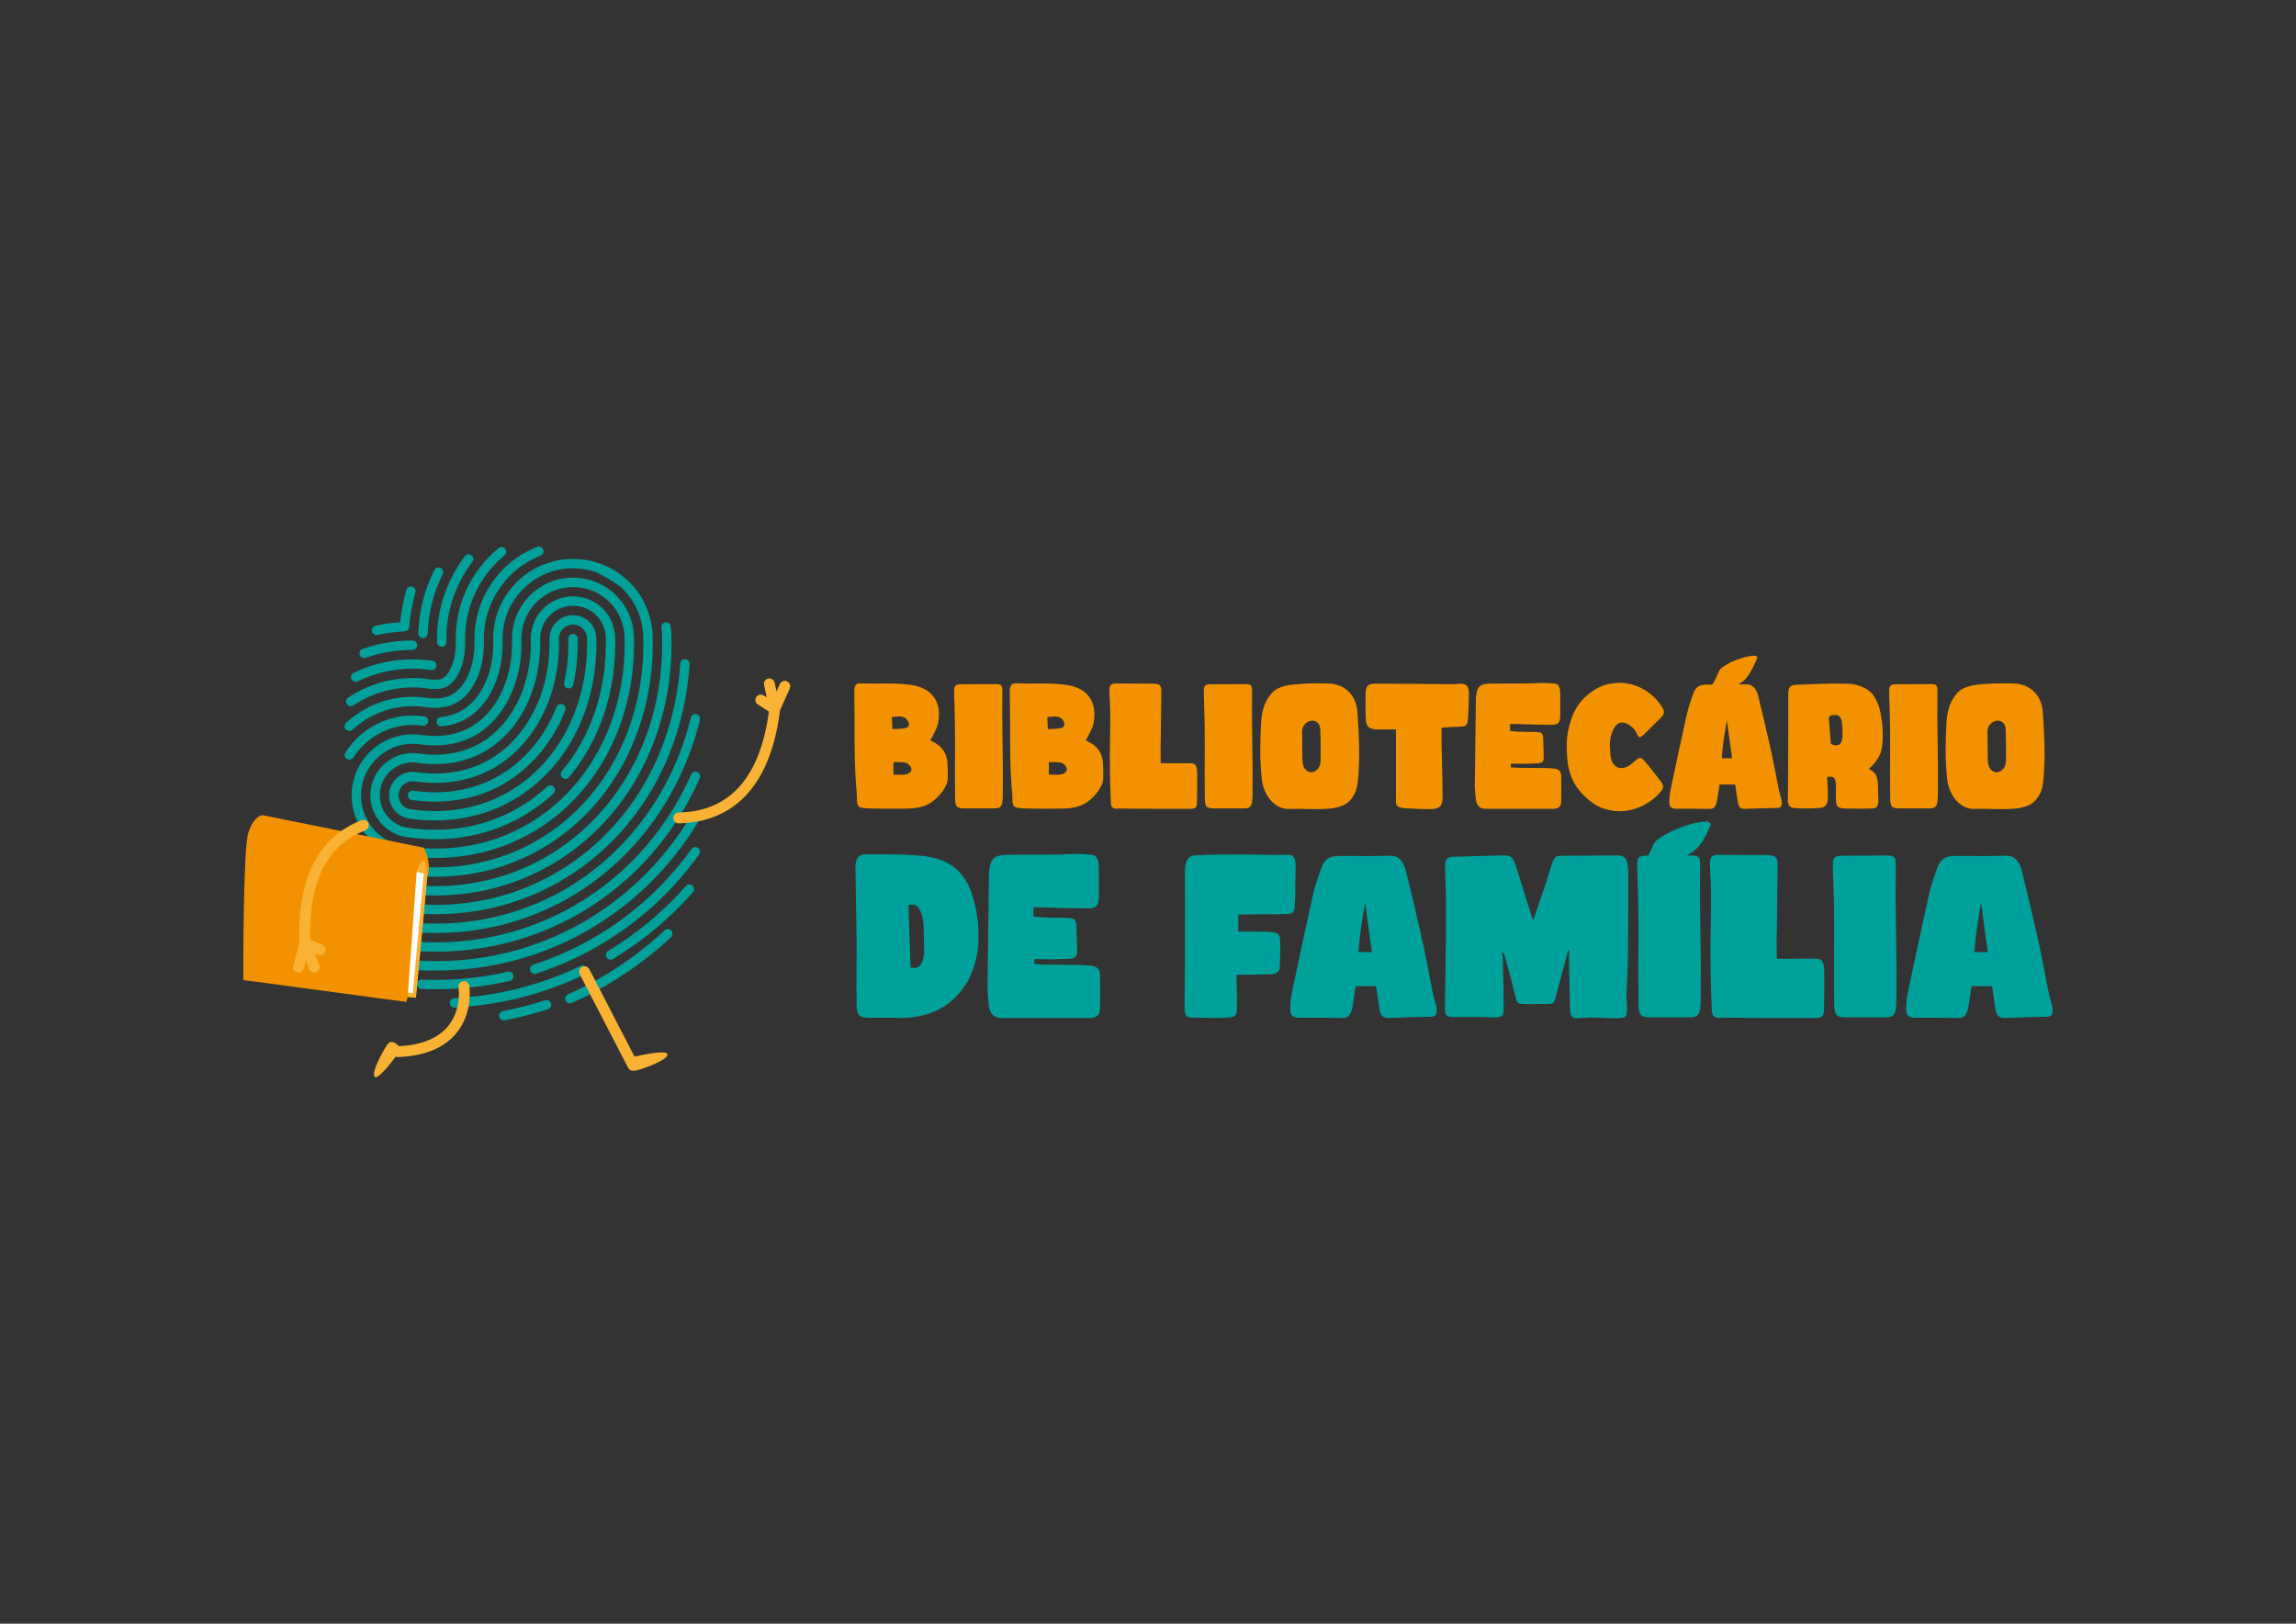 <?xml version="1.0" encoding="UTF-8"?>
<svg id="Camada_1" xmlns="http://www.w3.org/2000/svg" version="1.1" viewBox="0 0 841.89 595.28">
  <rect x="0" y="0" width="841.89" height="595.28" fill="#333333" stroke="none"/>
  <!-- Generator: Adobe Illustrator 29.6.1, SVG Export Plug-In . SVG Version: 2.1.1 Build 9)  -->
  <defs>
    <style>
      .st0 {
        fill: #00a19a;
      }

      .st1 {
        fill: #fff;
      }

      .st2 {
        fill: #f9b233;
      }

      .st3 {
        fill: #f39200;
      }
    </style>
  </defs>
  <g>
    <g>
      <path class="st0" d="M199.9,366.72c-5.04,1.64-10.25,2.97-15.49,3.97-.93.18-1.55,1.08-1.37,2.01.16.82.88,1.4,1.69,1.4.11,0,.22-.01.32-.03,5.38-1.02,10.73-2.4,15.91-4.08.9-.29,1.4-1.26,1.1-2.17-.29-.9-1.26-1.4-2.17-1.1Z"/>
      <path class="st0" d="M243.69,341.07c-7.18,6.71-15.16,12.61-23.73,17.54-3.8,2.19-7.74,4.19-11.72,5.96-.87.39-1.26,1.4-.87,2.27.29.64.91,1.02,1.57,1.02.23,0,.47-.05.7-.15,4.08-1.82,8.13-3.88,12.03-6.12,8.8-5.06,17-11.12,24.37-18,.69-.65.73-1.74.08-2.43-.65-.69-1.74-.73-2.43-.08Z"/>
      <path class="st0" d="M215.11,354.95c-.41-.86-1.44-1.22-2.3-.8-14.44,6.95-30.01,10.92-46.26,11.8-.95.05-1.68.86-1.62,1.81.05.92.81,1.63,1.72,1.63.03,0,.06,0,.09,0,16.71-.9,32.72-4.99,47.57-12.13.86-.41,1.22-1.44.8-2.3Z"/>
      <path class="st0" d="M251.51,324.82c-8.27,9.38-17.86,17.39-28.51,23.82-.81.49-1.07,1.55-.58,2.36.32.54.89.83,1.47.83.3,0,.61-.08.89-.25,10.95-6.61,20.81-14.85,29.31-24.49.63-.71.56-1.8-.15-2.43-.71-.63-1.8-.56-2.43.15Z"/>
      <path class="st0" d="M188.24,357.55c-.21-.93-1.14-1.5-2.06-1.29-8.59,1.99-17.55,2.99-26.65,2.99-1.56,0-3.15-.03-4.85-.1-.94-.05-1.75.7-1.78,1.65-.04.95.7,1.75,1.65,1.78,1.75.07,3.38.1,4.98.1,9.36,0,18.58-1.04,27.42-3.08.93-.21,1.5-1.14,1.29-2.06Z"/>
      <path class="st0" d="M255.95,310.86c-.77-.56-1.84-.38-2.4.39-10.66,14.78-24.17,26.52-40.15,34.9-5.76,3.02-11.78,5.56-17.9,7.53-.9.29-1.4,1.26-1.11,2.17.24.73.91,1.19,1.64,1.19.18,0,.35-.03.53-.08,6.31-2.04,12.51-4.65,18.44-7.76,16.46-8.63,30.37-20.72,41.34-35.94.56-.77.38-1.85-.39-2.4Z"/>
      <path class="st0" d="M255.9,298.12c-.82-.48-1.87-.22-2.36.6-10.48,17.67-25.46,31.97-43.33,41.34-15.58,8.17-32.63,12.32-50.68,12.32-4.49,0-9.02-.27-13.48-.79-.95-.11-1.8.56-1.91,1.51-.11.94.56,1.8,1.51,1.91,4.59.54,9.26.82,13.88.82,18.61,0,36.2-4.28,52.28-12.71,18.43-9.67,33.89-24.42,44.69-42.64.48-.82.21-1.87-.6-2.36Z"/>
      <path class="st0" d="M138.07,232.83c.12,0,.25-.01.37-.04,3.28-.73,6.64-1.18,9.98-1.34.87-.04,1.57-.73,1.63-1.6.3-4.29,1.07-8.54,2.28-12.64.27-.91-.25-1.87-1.16-2.14-.91-.27-1.87.25-2.14,1.16-1.14,3.86-1.91,7.84-2.29,11.87-3.03.22-6.07.66-9.05,1.32-.93.21-1.51,1.12-1.31,2.05.18.8.89,1.35,1.68,1.35Z"/>
      <path class="st0" d="M208.61,337.01c21.3-11.18,37.89-29.05,47.98-51.68.39-.87,0-1.88-.87-2.27-.87-.39-1.88,0-2.27.87-9.77,21.92-25.83,39.22-46.44,50.03-14.59,7.65-30.56,11.53-47.49,11.53-5.33,0-10.72-.4-16.04-1.19-1.23-.18-2.51-.42-3.81-.71-.93-.21-1.85.38-2.05,1.3-.21.93.38,1.85,1.3,2.05,1.38.31,2.75.56,4.06.75,5.48.81,11.04,1.22,16.53,1.22,17.48,0,34-4.01,49.08-11.93Z"/>
      <path class="st0" d="M155.04,233.93s.04,0,.06,0c.92,0,1.69-.73,1.72-1.66.26-7.61,2.11-14.93,5.49-21.74.42-.85.07-1.88-.78-2.3-.85-.42-1.88-.07-2.3.78-3.6,7.26-5.57,15.05-5.85,23.15-.03.95.71,1.75,1.66,1.78Z"/>
      <path class="st0" d="M133.54,241.25c.19,0,.38-.03.56-.1,5.53-1.92,11.3-2.89,17.16-2.89.95,0,1.72-.77,1.72-1.72s-.77-1.72-1.72-1.72c-6.24,0-12.4,1.04-18.29,3.08-.9.31-1.37,1.29-1.06,2.19.25.71.91,1.16,1.62,1.16Z"/>
      <path class="st0" d="M159.52,342.06c16.36,0,31.8-3.75,45.89-11.14,24.58-12.9,42.86-36.2,50.52-64.21.38-1.38,1.53-4-.26-4.78-1-.43-2.11.17-2.35,1.16-6.94,28.3-24.99,51.91-49.5,64.78-13.59,7.13-28.49,10.74-44.29,10.74-4.96,0-10.02-.37-15.03-1.11-3.31-.49-6.54-1.32-9.6-2.47-.89-.33-1.88.11-2.22,1-.33.89.11,1.88,1,2.22,3.29,1.24,6.75,2.13,10.31,2.66,5.18.76,10.4,1.15,15.53,1.15Z"/>
      <path class="st0" d="M160.24,235.43c.02.93.79,1.68,1.72,1.68.02,0,.03,0,.05,0,.95-.02,1.7-.81,1.67-1.76-.27-10.54,3.11-20.97,9.53-29.36.58-.75.43-1.83-.32-2.41-.76-.58-1.83-.43-2.41.32-6.89,9.02-10.52,20.22-10.23,31.54Z"/>
      <path class="st0" d="M128.83,248.91c.4.94,1.49,1.3,2.34.88,6.34-3.08,13.1-4.64,20.1-4.64,2.28,0,4.57.17,6.8.5.94.14,1.81-.51,1.95-1.45.14-.94-.51-1.81-1.45-1.95-2.4-.35-4.85-.53-7.3-.53-7.49,0-14.73,1.66-21.51,4.94-.8.29-1.32,1.34-.93,2.26Z"/>
      <path class="st0" d="M159.52,335.18c15.23,0,29.59-3.48,42.69-10.35,29.36-15.41,48.29-45.8,50.65-81.31.06-.95-.65-1.77-1.6-1.83-.95-.06-1.77.65-1.83,1.6-2.28,34.3-20.53,63.65-48.82,78.49-12.6,6.61-26.43,9.96-41.09,9.96-4.64,0-9.36-.35-14.02-1.03-4.97-.74-9.65-2.36-13.92-4.81-.82-.47-1.87-.19-2.35.63-.47.82-.19,1.87.63,2.35,4.64,2.67,9.73,4.43,15.13,5.23,4.83.71,9.72,1.07,14.52,1.07Z"/>
      <path class="st0" d="M128.61,258.89c.33,0,.66-.09.95-.29,8.11-5.37,17.82-7.56,27.5-6.16.82.12,1.64.18,2.45.18,1.73,0,3.23-.31,4.35-.89,3.5-1.83,6.92-8.11,6.7-16.57-.31-12.25,4.95-23.75,14.45-31.57.73-.6.84-1.69.23-2.42-.6-.73-1.69-.84-2.42-.23-10.32,8.5-16.04,21-15.7,34.32.19,7.41-2.73,12.32-4.86,13.43-.36.19-1.19.5-2.75.5-.64,0-1.29-.05-1.95-.15-10.55-1.53-21.09.85-29.9,6.69-.79.52-1.01,1.59-.48,2.38.33.5.88.77,1.44.77Z"/>
      <path class="st0" d="M159.52,328.3c14.11,0,27.4-3.22,39.49-9.56,30.07-15.78,48.15-48.56,47.19-85.54-.03-1.12-.11-2.25-.25-3.48-.07-.83-.79-1.57-1.71-1.57s-1.72.77-1.72,1.72c0,.07,0,.13.01.2.13,1.14.21,2.19.24,3.21.93,35.67-16.45,67.25-45.35,82.41-11.6,6.08-24.35,9.17-37.9,9.17-4.33,0-8.71-.32-13.01-.97-6.26-.92-12.05-3.59-16.75-7.72-.71-.63-1.8-.56-2.43.16-.63.71-.56,1.8.16,2.43,5.2,4.56,11.6,7.52,18.51,8.53,4.47.67,9.02,1,13.52,1Z"/>
      <path class="st0" d="M128.1,267.97c.41,0,.83-.15,1.16-.45,6.08-5.56,13.89-8.62,22.01-8.62,1.61,0,3.22.12,4.79.35,1.13.17,2.3.25,3.45.25,2.89,0,5.43-.57,7.55-1.68,6.48-3.39,10.64-12.57,10.37-22.84-.35-13.71,8-26.28,20.78-31.29.88-.35,1.32-1.34.97-2.23-.35-.88-1.34-1.32-2.23-.97-14.12,5.53-23.35,19.43-22.97,34.58.24,8.99-3.19,16.9-8.54,19.7-1.62.85-3.62,1.29-5.95,1.29-.99,0-1.98-.07-2.95-.22-1.74-.26-3.52-.39-5.3-.39-8.98,0-17.62,3.38-24.33,9.52-.7.64-.75,1.73-.11,2.43.34.37.8.56,1.27.56Z"/>
      <path class="st0" d="M147.01,320.5c4.17.62,8.38.93,12.51.93,12.98,0,25.2-2.95,36.3-8.78,27.72-14.55,44.39-44.92,43.5-79.27-.21-7.98-3.5-15.33-9.24-20.65l-.24-.23-.05-.02c-2.54-2.31-5.42-4.13-8.58-5.41-.42-.17-.85-.33-1.28-.48l-.29-.14h-.13c-3.01-1.02-6.18-1.54-9.44-1.54-.23,0-.47,0-.75,0-16.11.42-28.88,13.88-28.47,29.99.31,11.73-4.49,21.92-12.22,25.98-2.05,1.08-4.4,1.74-6.97,1.98-.95.09-1.64.92-1.56,1.87.09.95.92,1.64,1.87,1.56,3.03-.28,5.81-1.07,8.26-2.36,8.88-4.66,14.4-16.08,14.06-29.11-.37-14.22,10.9-26.09,25.12-26.46.25,0,.45,0,.67,0,2.95,0,5.81.48,8.52,1.42,3.24,1.58,6.32,3.43,9.16,5.5,5.06,4.73,7.94,11.19,8.12,18.2.86,33.03-15.11,62.21-41.66,76.14-10.61,5.56-22.28,8.38-34.7,8.38-3.96,0-8-.3-12.01-.89-6.82-1.01-12.83-4.6-16.94-10.13-.36-.49-.71-1-1.03-1.5-.51-.8-1.58-1.03-2.38-.52-.8.51-1.03,1.58-.52,2.38.36.56.75,1.13,1.16,1.69,4.66,6.26,11.48,10.34,19.2,11.48Z"/>
      <path class="st0" d="M127.17,278.25c.29.18.61.27.93.27.57,0,1.12-.28,1.45-.79,4.74-7.38,13.07-11.96,21.72-11.96,1.28,0,2.55.09,3.78.28.94.14,1.81-.51,1.95-1.45.14-.94-.51-1.81-1.45-1.95-1.4-.21-2.84-.31-4.29-.31-9.96,0-19.16,5.06-24.62,13.54-.51.8-.28,1.86.52,2.38Z"/>
      <path class="st0" d="M171.85,266.96c-3.62,1.9-7.77,2.86-12.34,2.86-1.64,0-3.31-.12-4.96-.37-1.08-.16-2.19-.24-3.28-.24-11,0-20.5,8.21-22.1,19.1-.87,5.91.61,11.8,4.17,16.6,3.56,4.79,8.78,7.91,14.68,8.78,3.81.56,7.69.85,11.51.85,11.87,0,23-2.69,33.1-7.98,25.39-13.32,40.65-41.29,39.82-73-.32-12.21-10.14-21.78-22.36-21.78-.18,0-.36,0-.57,0-12.32.32-22.09,10.61-21.77,22.93.37,14.33-5.87,26.98-15.9,32.25ZM191.19,234.63c-.27-10.43,7.99-19.13,18.42-19.4.18,0,.33,0,.49,0,10.34,0,18.65,8.09,18.92,18.43.79,30.39-13.77,57.16-37.98,69.87-9.6,5.04-20.2,7.59-31.51,7.59-3.65,0-7.35-.27-11-.81-5-.74-9.41-3.38-12.42-7.43-3.01-4.06-4.27-9.04-3.53-14.04,1.36-9.21,9.4-16.16,18.7-16.16.92,0,1.86.07,2.78.2,1.82.27,3.66.4,5.46.4,5.13,0,9.82-1.1,13.94-3.26,11.18-5.87,18.15-19.76,17.74-35.38Z"/>
      <path class="st0" d="M153.54,276.26c-.75-.11-1.52-.17-2.27-.17-7.61,0-14.19,5.68-15.3,13.22-.6,4.09.42,8.17,2.89,11.49,2.47,3.32,6.08,5.48,10.16,6.08,3.48.51,7.02.78,10.5.78,10.74,0,20.8-2.42,29.91-7.2,4.89-2.57,9.44-5.78,13.53-9.57.7-.64.74-1.73.1-2.43-.64-.7-1.73-.74-2.43-.1-3.87,3.58-8.17,6.62-12.79,9.05-8.61,4.51-18.13,6.8-28.31,6.8-3.32,0-6.68-.25-10-.74-3.18-.47-5.99-2.15-7.9-4.73-1.92-2.58-2.72-5.75-2.25-8.94.86-5.86,5.98-10.28,11.9-10.28.59,0,1.18.04,1.77.13,2.15.32,4.33.48,6.47.48,6.25,0,12.02-1.36,17.13-4.05,13.49-7.08,21.89-23.42,21.42-41.65-.17-6.64,5.09-12.17,11.72-12.35.11,0,.21,0,.31,0,6.58,0,11.87,5.15,12.04,11.73.48,18.57-5.24,35.94-16.12,48.9-.61.73-.52,1.81.21,2.42.73.61,1.81.52,2.42-.21,11.42-13.6,17.43-31.79,16.92-51.2-.22-8.45-7.02-15.08-15.48-15.08-.13,0-.25,0-.39,0-8.53.22-15.29,7.34-15.07,15.87.44,16.93-7.24,32.05-19.58,38.52-4.62,2.42-9.84,3.65-15.54,3.65-1.97,0-3.98-.15-5.97-.44Z"/>
      <path class="st0" d="M178.24,279.15c-9.48,4.98-19.21,4.88-25.71,3.92-2.27-.34-4.54.23-6.39,1.6-1.84,1.37-3.04,3.38-3.38,5.65-.34,2.27.23,4.54,1.6,6.38,1.37,1.84,3.38,3.04,5.65,3.38,3.15.47,6.35.7,9.49.7,9.62,0,18.6-2.16,26.71-6.41,20.71-10.87,33.15-34.03,32.46-60.46-.12-4.73-4.08-8.5-8.82-8.37-4.74.12-8.5,4.08-8.37,8.82.51,19.53-8.62,37.11-23.26,44.79ZM204.94,234.27c-.07-2.84,2.18-5.22,5.02-5.29,2.86-.07,5.22,2.18,5.29,5.02.65,25.11-11.08,47.08-30.62,57.33-7.61,3.99-16.06,6.02-25.11,6.02-2.98,0-6.01-.22-8.99-.66-1.36-.2-2.57-.92-3.39-2.03-.82-1.11-1.16-2.47-.96-3.83.2-1.36.92-2.57,2.03-3.39.9-.67,1.96-1.02,3.06-1.02.25,0,.51.02.77.06,7,1.03,17.51,1.13,27.81-4.28,15.79-8.28,25.64-27.09,25.1-47.92Z"/>
      <path class="st0" d="M208.12,252.34c.13.03.26.04.38.04.79,0,1.49-.54,1.68-1.34,1.24-5.48,1.8-11.18,1.64-16.95-.02-.95-.81-1.68-1.76-1.67-.95.02-1.7.81-1.67,1.76.14,5.49-.38,10.91-1.56,16.1-.21.93.37,1.85,1.3,2.06Z"/>
      <path class="st0" d="M151.53,289.87c-.94-.14-1.81.51-1.95,1.45-.14.94.51,1.81,1.45,1.95,2.48.37,5.35.63,8.49.63,6.98,0,15.28-1.3,23.52-5.62,10.74-5.64,19.35-15.53,24.24-27.84.35-.88-.08-1.88-.96-2.23-.88-.35-1.88.08-2.23.96-4.58,11.55-12.62,20.81-22.64,26.07-11.12,5.84-22.4,5.74-29.91,4.64Z"/>
    </g>
    <g>
      <g>
        <path class="st2" d="M169.8,359.7c-1.08.17-1.82,1.19-1.65,2.27.01.08,1.19,8.11-3.85,14.24-3.66,4.46-9.72,6.92-18.01,7.33-1.11-1.1-3.01-2.47-4.22-.66-1.8,2.68-6.25,10.77-4.59,11.95,1.13.79,5.15-4.16,7.65-7.47.25.11.52.18.81.18.03,0,.05,0,.08,0,9.71-.4,16.91-3.37,21.38-8.84,6.16-7.54,4.73-16.95,4.66-17.35-.17-1.08-1.19-1.82-2.27-1.64Z"/>
        <path class="st2" d="M244.74,386.46c-.37-1.5-8.28.05-12.08.89l-16.56-32.02c-.5-.97-1.7-1.35-2.68-.85-.97.5-1.36,1.7-.85,2.68l17.77,34.35c.35.68,1.05,1.07,1.76,1.07.17,0,.35-.03.52-.08.24.03.5.02.8-.06,3.13-.84,11.8-4,11.31-5.98Z"/>
      </g>
      <path class="st2" d="M288.57,249.79c-1-.45-2.18,0-2.62,1l-1.22,2.72-.69-3.22c-.23-1.07-1.29-1.75-2.36-1.52-1.07.23-1.75,1.29-1.52,2.36l.97,4.52-1.1-.7c-.92-.59-2.15-.32-2.74.61-.59.92-.32,2.15.61,2.74l4.04,2.57c-3.26,24.21-14.39,36.67-33.11,37.01-1.1.02-1.97.92-1.95,2.02.02,1.08.9,1.95,1.98,1.95.01,0,.02,0,.04,0,14.62-.27,32.89-7.68,37.11-41.42l3.58-8.01c.45-1,0-2.18-1-2.62Z"/>
      <g>
        <path class="st3" d="M155.36,310.77l-59.12-11.92s-3.16.18-5.17,6.36c-2.02,6.18-1.84,54.09-1.84,54.09l59.75,8.02.53-1.84,2.99.3,4.17-44.39s1.99-3.98-1.3-10.64Z"/>
        <path class="st2" d="M156.67,321.41s-.1-5.9-1.41-5.85c-1.31.05-2.46,4.06-2.46,4.06l-3.3,45.87,2.99.3,4.17-44.39Z"/>
        <polygon class="st1" points="155.39 320.27 152.8 319.62 149.62 363.95 151.36 364.11 155.39 320.27"/>
      </g>
      <path class="st2" d="M135.14,301.85c-.39-1.02-1.54-1.54-2.56-1.15-11.02,4.18-23.89,15.37-22.77,44.9l-2.24,8.48c-.28,1.06.35,2.15,1.41,2.43.17.04.34.07.51.07.88,0,1.68-.59,1.92-1.48l.76-2.88,1.2,3.07c.31.78,1.06,1.26,1.85,1.26.24,0,.49-.04.72-.14,1.02-.4,1.52-1.55,1.12-2.57l-1.69-4.3,1.2.51c.26.11.52.16.78.16.77,0,1.5-.45,1.83-1.2.43-1.01-.03-2.17-1.04-2.61l-4.4-1.89c-.6-21.28,6.2-34.77,20.24-40.1,1.03-.39,1.54-1.53,1.15-2.56Z"/>
    </g>
  </g>
  <g>
    <path class="st3" d="M341.16,271.33c.18.14.34.26.48.35.14.09.3.19.48.3,3.23,1.51,4.99,4.04,5.28,7.59.07.97.12,1.93.13,2.88.02.95,0,1.91-.03,2.88,0,.86-.18,1.67-.54,2.42-.36.75-.77,1.49-1.24,2.21-1.15,1.61-2.49,2.96-4.01,4.04-1.53,1.08-3.29,1.78-5.3,2.1-.93.18-1.88.29-2.83.32-.95.04-1.91.05-2.88.05-1.79.04-3.6.04-5.41.03-1.81-.02-3.67-.04-5.57-.08-.5,0-1.01-.02-1.53-.05-.52-.04-1.05-.09-1.59-.16-.83-.07-1.41-.27-1.75-.59-.34-.32-.55-.95-.62-1.88-.04-.39-.05-.82-.03-1.27.02-.45,0-.89-.03-1.32-.4-4.38-.64-8.73-.73-13.05-.09-4.32-.12-8.66-.08-13,0-1.83-.02-3.64-.05-5.44-.04-1.79-.05-3.59-.05-5.38v-.92c0-.32.02-.65.05-.97.14-.72.38-1.21.7-1.48s.84-.4,1.56-.4c3.05.11,6.09.13,9.12.08,3.03-.05,6.04.1,9.02.46,4.02.54,6.92,2.03,8.69,4.47,1.78,2.44,2.31,5.62,1.59,9.53-.18.9-.49,1.79-.94,2.66-.45.88-.87,1.73-1.27,2.56-.07.18-.17.35-.3.51-.13.16-.24.35-.35.57ZM327.22,267.29c.79-.04,1.56-.06,2.32-.08s1.51-.1,2.26-.24c.75-.11,1.22-.43,1.4-.97.18-.54.07-1.11-.32-1.72-.18-.29-.39-.56-.65-.81-.25-.25-.54-.43-.86-.54-.72-.22-1.45-.3-2.18-.24-.74.05-1.46.12-2.18.19.04.83.07,1.57.11,2.23.04.67.07,1.39.11,2.18ZM327.6,283.98c.72,0,1.4.02,2.04.05.65.04,1.29.02,1.94-.05.72-.07,1.31-.27,1.78-.59.47-.32.73-.68.81-1.08.07-.5-.09-1.01-.48-1.53-.4-.52-.93-.91-1.62-1.16-.14-.07-.32-.11-.54-.11-.65-.07-1.29-.11-1.94-.11h-1.99v4.58Z"/>
    <path class="st3" d="M367.7,291.57c0,.47-.02.94-.05,1.43-.04.49-.09.94-.16,1.37-.18.72-.47,1.23-.86,1.53-.4.3-.95.46-1.67.46h-11.57c-1.26,0-2.09-.22-2.5-.65-.41-.43-.64-1.31-.67-2.64-.07-6.17-.08-12.19-.03-18.06.05-5.87-.03-11.74-.24-17.63-.04-.72-.06-1.42-.08-2.1-.02-.68-.03-1.38-.03-2.1.04-.93.22-1.55.56-1.86.34-.3.98-.46,1.91-.46,2.26,0,4.4,0,6.43-.03,2.03-.02,4.15-.03,6.38-.03,1,0,1.66.15,1.96.46.31.31.46.94.46,1.91-.07,6.57-.05,13.03.08,19.38.13,6.35.15,12.69.08,19Z"/>
    <path class="st3" d="M398.17,271.33c.18.14.34.26.48.35.14.09.3.19.48.3,3.23,1.51,4.99,4.04,5.28,7.59.07.97.12,1.93.13,2.88.02.95,0,1.91-.03,2.88,0,.86-.18,1.67-.54,2.42-.36.75-.77,1.49-1.24,2.21-1.15,1.61-2.49,2.96-4.01,4.04s-3.29,1.78-5.3,2.1c-.93.18-1.88.29-2.83.32-.95.04-1.91.05-2.88.05-1.79.04-3.6.04-5.41.03-1.81-.02-3.67-.04-5.57-.08-.5,0-1.01-.02-1.53-.05-.52-.04-1.05-.09-1.59-.16-.83-.07-1.41-.27-1.75-.59-.34-.32-.55-.95-.62-1.88-.04-.39-.05-.82-.03-1.27.02-.45,0-.89-.03-1.32-.4-4.38-.64-8.73-.73-13.05-.09-4.32-.12-8.66-.08-13,0-1.83-.02-3.64-.05-5.44-.04-1.79-.05-3.59-.05-5.38v-.92c0-.32.02-.65.05-.97.14-.72.38-1.21.7-1.48s.84-.4,1.56-.4c3.05.11,6.09.13,9.12.08,3.03-.05,6.04.1,9.02.46,4.02.54,6.92,2.03,8.69,4.47,1.78,2.44,2.31,5.62,1.59,9.53-.18.9-.49,1.79-.94,2.66s-.87,1.73-1.27,2.56c-.07.18-.17.35-.3.51-.13.16-.24.35-.35.57ZM384.22,267.29c.79-.04,1.56-.06,2.32-.08s1.51-.1,2.26-.24c.75-.11,1.22-.43,1.4-.97s.07-1.11-.32-1.72c-.18-.29-.39-.56-.65-.81-.25-.25-.54-.43-.86-.54-.72-.22-1.45-.3-2.18-.24-.74.05-1.46.12-2.18.19.04.83.07,1.57.11,2.23.04.67.07,1.39.11,2.18ZM384.6,283.98c.72,0,1.4.02,2.04.05.65.04,1.29.02,1.94-.05.72-.07,1.31-.27,1.78-.59.47-.32.73-.68.81-1.08.07-.5-.09-1.01-.48-1.53-.4-.52-.93-.91-1.62-1.16-.14-.07-.32-.11-.54-.11-.65-.07-1.29-.11-1.94-.11h-1.99v4.58Z"/>
    <path class="st3" d="M430.78,279.83h5.71c.82,0,1.41.17,1.75.51.34.34.55.92.62,1.75.07.39.11.79.11,1.18v6.11c0,1.63-.04,3.29-.11,4.98,0,.82-.16,1.39-.48,1.7-.32.31-.9.46-1.72.46h-13.16c-4.36,0-8.77-.04-13.21-.11-.18,0-.33.02-.46.05s-.28.05-.46.05c-.72-.07-1.23-.25-1.53-.54-.31-.29-.48-.79-.51-1.51-.07-2.04-.14-4.06-.22-6.06-.07-1.99-.11-4.01-.11-6.06-.07-3.3-.07-6.58,0-9.85.07-3.27.11-6.57.11-9.9,0-1.54-.04-3.09-.11-4.63-.07-1.54-.14-3.09-.22-4.63-.04-1.08.13-1.81.51-2.21.38-.39,1.08-.57,2.13-.54,2.26,0,4.54.01,6.84.03,2.3.02,4.59.03,6.89.03,1.04.04,1.75.24,2.13.62.38.38.56,1.1.56,2.18-.04,3.05-.07,6.07-.11,9.07-.04,3-.07,5.98-.11,8.96-.07,1.36-.09,2.75-.05,4.15.04,1.4.05,2.8.05,4.2h5.17Z"/>
    <path class="st3" d="M459.26,291.57c0,.47-.02.94-.05,1.43-.04.49-.09.94-.16,1.37-.18.72-.47,1.23-.86,1.53-.4.3-.95.46-1.67.46h-11.57c-1.26,0-2.09-.22-2.5-.65-.41-.43-.64-1.31-.67-2.64-.07-6.17-.08-12.19-.03-18.06.05-5.87-.03-11.74-.24-17.63-.04-.72-.06-1.42-.08-2.1s-.03-1.38-.03-2.1c.04-.93.22-1.55.56-1.86.34-.3.98-.46,1.91-.46,2.26,0,4.4,0,6.43-.03,2.03-.02,4.15-.03,6.38-.03,1,0,1.66.15,1.96.46s.46.94.46,1.91c-.07,6.57-.05,13.03.08,19.38.13,6.35.15,12.69.08,19Z"/>
    <path class="st3" d="M496.51,291.35c-1.04,1.87-2.37,3.16-3.98,3.88-1.61.72-3.39,1.13-5.33,1.24-2.37.18-4.76.22-7.16.13-2.4-.09-4.83-.1-7.27-.03-1.54.04-2.92-.29-4.12-.97-1.2-.68-2.23-1.57-3.09-2.66-.86-1.1-1.53-2.31-2.02-3.63-.48-1.33-.78-2.64-.89-3.93-.36-3.34-.54-6.65-.54-9.93s.09-6.59.27-9.93c.07-2.04.37-4,.89-5.87.52-1.86,1.46-3.62,2.83-5.27.68-.86,1.51-1.53,2.48-1.99.97-.47,1.99-.82,3.07-1.05,1.08-.23,2.17-.38,3.28-.46,1.11-.07,2.15-.14,3.12-.22,1.43-.11,2.85-.15,4.25-.13,1.4.02,2.83.03,4.31.03,1.58,0,3.03.25,4.36.75,1.33.5,2.48,1.21,3.44,2.13.97.91,1.74,2.03,2.32,3.34.57,1.31.92,2.75,1.02,4.33.29,4.05.48,7.98.59,11.76.11,3.79.02,7.69-.27,11.71-.07,1.26-.22,2.44-.43,3.55-.22,1.11-.59,2.19-1.13,3.23ZM484.13,267.29c-.14-1.26-.57-2.12-1.27-2.58-.7-.47-1.45-.62-2.26-.46-.81.16-1.53.6-2.18,1.32-.65.72-.97,1.61-.97,2.69.04,1.65.05,3.29.05,4.93s.02,3.31.05,5.03c0,1.76.35,3.02,1.05,3.8.7.77,1.46,1.14,2.29,1.1.83-.04,1.59-.44,2.29-1.21.7-.77,1.05-1.84,1.05-3.2.04-1.83.05-3.73.03-5.71-.02-1.97-.06-3.88-.13-5.71Z"/>
    <path class="st3" d="M528.59,272.68c.07,3.3.14,6.57.22,9.8.07,3.23.12,6.5.16,9.8,0,1.61-.32,2.74-.97,3.39-.65.65-1.78.97-3.39.97-3.09,0-6.15-.11-9.2-.32-.32,0-.64-.03-.94-.08-.3-.05-.62-.12-.94-.19-.61-.18-1.04-.42-1.29-.73-.25-.3-.38-.76-.38-1.37-.04-.5-.05-1.01-.03-1.53.02-.52.03-1.03.03-1.53v-23.47h-3.5c-.72,0-1.45.01-2.18.03s-1.5,0-2.29-.08c-.97-.14-1.7-.48-2.21-1-.5-.52-.79-1.3-.86-2.34-.07-1.69-.11-3.37-.11-5.06s.02-3.39.05-5.11c.04-1.22.33-2.07.89-2.56.56-.48,1.43-.71,2.61-.67,4.7.04,9.37.06,14.02.08s9.32.06,14.02.13c.5,0,1.02-.02,1.56-.05.54-.04,1.06-.07,1.56-.11.9-.07,1.61.09,2.15.48.54.4.84,1.02.92,1.88.11.57.14,1.18.11,1.8-.04.63-.05,1.25-.05,1.86-.04,1.26-.07,2.49-.11,3.69-.04,1.2-.11,2.39-.22,3.58-.11,1.04-.34,1.7-.7,1.96-.36.27-1.08.42-2.15.46-1.08.04-2.17.09-3.28.16-1.11.07-2.28.14-3.5.22v5.92Z"/>
    <path class="st3" d="M553.72,267.99c1.65.18,3.29.28,4.92.3,1.63.02,3.26.05,4.87.08.9.04,1.49.19,1.78.46.29.27.47.82.54,1.64.07,1.26.12,2.5.13,3.71.02,1.22.04,2.48.08,3.77,0,1.08-.52,1.69-1.56,1.83-.54.07-1.06.12-1.56.13-.5.02-1.02.03-1.56.03-1.26.07-2.49.09-3.69.05-1.2-.04-2.43-.05-3.69-.05v1.4c1.94.14,3.87.21,5.79.19,1.92-.02,3.85,0,5.79.03.72,0,1.43.02,2.15.05.72.04,1.42.09,2.1.16.9.11,1.56.38,1.99.81.43.43.65,1.08.65,1.94.04,3.12.04,6.24,0,9.37-.04,1.76-1,2.64-2.91,2.64h-24.6c-1.18,0-2.06-.27-2.64-.81-.57-.54-.95-1.38-1.13-2.53-.11-1.04-.21-2.08-.3-3.12-.09-1.04-.12-2.1-.08-3.18.07-5.13.13-10.24.19-15.34.05-5.09.12-10.23.19-15.39v-.56c0-.2.04-.4.11-.62.14-1.54.55-2.64,1.21-3.28.66-.65,1.78-1,3.36-1.08,2.33-.04,4.62-.04,6.86-.03,2.24.02,4.53,0,6.86-.03,1,0,2.04-.03,3.09-.08,1.06-.05,2.11-.08,3.15-.08.72,0,1.43.02,2.13.05.7.04,1.39.09,2.07.16.57.04,1,.22,1.27.54.27.32.46.68.56,1.08.11.29.17.61.19.97s.05.7.08,1.02v8.4c-.04,1.15-.27,1.96-.7,2.42-.43.47-1.24.7-2.42.7-4.41-.04-8.86-.14-13.35-.32h-1.94v2.58Z"/>
    <path class="st3" d="M574.79,269.07c.27-1.65.67-3.28,1.21-4.9.65-2.19,1.6-4.15,2.85-5.89,1.26-1.74,2.78-3.26,4.58-4.55,2.26-1.65,4.66-2.69,7.18-3.12,2.53-.43,4.98-.36,7.35.22,2.37.57,4.58,1.61,6.62,3.12,2.05,1.51,3.73,3.37,5.06,5.6.39.65.55,1.24.46,1.78s-.39,1.08-.89,1.61c-1.15,1.15-2.28,2.26-3.39,3.34-1.11,1.08-2.23,2.17-3.34,3.28-.57.5-1.02.73-1.35.67-.32-.05-.63-.44-.92-1.16-.72-1.69-1.92-2.92-3.61-3.71-1-.5-1.88-.62-2.61-.35-.74.27-1.35.74-1.83,1.43-.49.68-.87,1.47-1.16,2.37-.29.9-.48,1.71-.59,2.42-.14.93-.18,1.85-.11,2.75.07.9.14,1.81.22,2.75,0,.18,0,.33.03.46.02.13.04.28.08.46.39,1.94,1.24,3.17,2.53,3.69,1.29.52,2.76.26,4.41-.78.39-.29.78-.59,1.16-.92.38-.32.76-.65,1.16-.97.61-.54,1.12-.81,1.53-.81s.89.32,1.43.97c1.04,1.18,2.06,2.41,3.07,3.69,1,1.27,2.01,2.58,3.01,3.9.65.83.94,1.52.89,2.07-.05.56-.42,1.23-1.1,2.02-1.79,2.01-3.82,3.59-6.08,4.74-2.26,1.15-4.59,1.84-7,2.07-2.4.23-4.78,0-7.13-.73-2.35-.72-4.49-1.97-6.43-3.77-2.48-2.08-4.32-4.45-5.52-7.11-1.2-2.66-1.86-5.62-1.96-8.88-.04-.22-.05-.44-.05-.67s-.02-.49-.05-.78v-1.24c-.07-1.72.03-3.41.3-5.06Z"/>
    <path class="st3" d="M685.22,281.93c1.43.61,2.36,1.45,2.77,2.53.41,1.08.62,2.26.62,3.55,0,1.04.03,1.97.08,2.8.05.83.08,1.74.08,2.75-.04,1-.21,1.72-.51,2.15-.31.43-.92.66-1.86.7-3.26.11-6.6.11-10.01,0-.93-.04-1.67-.2-2.21-.48-.54-.29-.84-.9-.92-1.83-.11-1.04-.13-2.15-.08-3.34.05-1.18.04-2.3-.03-3.34,0-1.15-.26-1.92-.78-2.31-.52-.39-1.32-.47-2.4-.22.04.79.07,1.48.11,2.07.04.59.07,1.3.11,2.13.07,1.29.07,2.66,0,4.09-.07.9-.34,1.61-.81,2.13s-1.17.82-2.1.89c-1.51.11-3.01.17-4.49.19-1.49.02-3.01-.03-4.55-.13-.97-.04-1.66-.29-2.07-.75-.41-.47-.62-1.22-.62-2.26.07-4.63.11-9.13.11-13.51s.02-8.88.05-13.51v-12.11c0-1.08.22-1.85.67-2.32.45-.47,1.19-.72,2.23-.75,2.12-.11,4.2-.19,6.24-.24,2.05-.05,4.11-.12,6.19-.19h3.15c1.06,0,2.13.02,3.2.05,1.25,0,2.47.17,3.63.51,1.17.34,2.29.82,3.36,1.43,1,.61,1.81,1.33,2.42,2.15.61.83,1.13,1.72,1.56,2.69.5,1.15.92,2.58,1.27,4.31.34,1.72.56,3.51.67,5.36.11,1.85.09,3.62-.05,5.33-.14,1.71-.45,3.09-.92,4.17-.86,1.9-2.24,3.68-4.14,5.33ZM671.33,272.68c1.26.68,2.27.77,3.04.27.77-.5,1.18-1.49,1.21-2.96.04-.86.04-1.76,0-2.69-.04-.93-.13-1.87-.27-2.8-.29-1.94-1.42-2.71-3.39-2.31-.47.07-.81.21-1.02.4s-.31.55-.27,1.05c.11,1.51.22,3.01.35,4.52.13,1.51.24,3.01.35,4.52Z"/>
    <path class="st3" d="M710.57,291.57c0,.47-.02.94-.05,1.43-.04.49-.09.94-.16,1.37-.18.72-.47,1.23-.86,1.53-.4.3-.95.46-1.67.46h-11.57c-1.26,0-2.09-.22-2.5-.65-.41-.43-.64-1.31-.67-2.64-.07-6.17-.08-12.19-.03-18.06.05-5.87-.03-11.74-.24-17.63-.04-.72-.06-1.42-.08-2.1s-.03-1.38-.03-2.1c.04-.93.22-1.55.56-1.86.34-.3.98-.46,1.91-.46,2.26,0,4.4,0,6.43-.03,2.03-.02,4.15-.03,6.38-.03,1,0,1.66.15,1.96.46.31.31.46.94.46,1.91-.07,6.57-.05,13.03.08,19.38.13,6.35.15,12.69.08,19Z"/>
    <path class="st3" d="M747.82,291.35c-1.04,1.87-2.37,3.16-3.98,3.88-1.61.72-3.39,1.13-5.33,1.24-2.37.18-4.76.22-7.16.13-2.4-.09-4.83-.1-7.27-.03-1.54.04-2.92-.29-4.12-.97-1.2-.68-2.23-1.57-3.09-2.66-.86-1.1-1.53-2.31-2.02-3.63-.48-1.33-.78-2.64-.89-3.93-.36-3.34-.54-6.65-.54-9.93s.09-6.59.27-9.93c.07-2.04.37-4,.89-5.87.52-1.86,1.46-3.62,2.83-5.27.68-.86,1.51-1.53,2.48-1.99.97-.47,1.99-.82,3.07-1.05,1.08-.23,2.17-.38,3.28-.46,1.11-.07,2.15-.14,3.12-.22,1.43-.11,2.85-.15,4.25-.13,1.4.02,2.83.03,4.31.03,1.58,0,3.03.25,4.36.75,1.33.5,2.48,1.21,3.44,2.13.97.91,1.74,2.03,2.32,3.34.57,1.31.92,2.75,1.02,4.33.29,4.05.48,7.98.59,11.76.11,3.79.02,7.69-.27,11.71-.07,1.26-.22,2.44-.43,3.55-.22,1.11-.59,2.19-1.13,3.23ZM735.44,267.29c-.14-1.26-.57-2.12-1.27-2.58-.7-.47-1.45-.62-2.26-.46-.81.16-1.53.6-2.18,1.32-.65.72-.97,1.61-.97,2.69.04,1.65.05,3.29.05,4.93s.02,3.31.05,5.03c0,1.76.35,3.02,1.05,3.8.7.77,1.46,1.14,2.29,1.1.83-.04,1.59-.44,2.29-1.21.7-.77,1.05-1.84,1.05-3.2.04-1.83.05-3.73.03-5.71-.02-1.97-.06-3.88-.13-5.71Z"/>
    <path class="st0" d="M314.1,344.02c-.05-4.25-.12-8.45-.21-12.59-.1-4.14-.17-8.33-.21-12.59v-1.82c.19-1.45.57-2.44,1.16-2.98.59-.54,1.58-.81,2.98-.81h7.29c2.39,0,4.82.05,7.29.14,1.5.09,2.99.19,4.49.28,1.5.09,2.99.3,4.49.63,4.07.8,7.38,2.44,9.93,4.95,2.55,2.5,4.36,5.74,5.44,9.71.89,2.95,1.48,5.93,1.79,8.94.3,3.02.34,6.09.11,9.22-.19,2.1-.6,4.2-1.23,6.28-.63,2.08-1.44,4.1-2.42,6.07-1.96,3.37-4.34,6.14-7.12,8.31-2.78,2.17-6.09,3.71-9.92,4.59-2.39.56-4.82.84-7.29.84-2.1-.05-4.17-.07-6.21-.07h-6.21c-1.5,0-2.56-.3-3.19-.91-.63-.61-.95-1.73-.95-3.37-.05-4.3-.06-8.49-.04-12.56.02-4.07.04-8.16.04-12.27ZM333.88,354.68c1.4.33,2.43.2,3.09-.38.66-.59,1.12-1.32,1.4-2.21.09-.51.2-1.02.32-1.51.12-.49.18-.99.18-1.51,0-3.13-.07-6.29-.21-9.47-.05-.7-.12-1.4-.21-2.1-.09-.7-.26-1.43-.49-2.17-.38-1.26-.9-2.26-1.58-2.98-.68-.72-1.77-.9-3.26-.53.09,3.6.22,7.4.39,11.4.16,4,.29,7.82.38,11.47Z"/>
    <path class="st0" d="M378.91,336.03c2.15.23,4.29.36,6.42.39,2.13.02,4.24.06,6.35.11,1.17.05,1.94.24,2.31.6s.61,1.06.7,2.14c.09,1.64.15,3.25.18,4.84.02,1.59.06,3.23.11,4.91,0,1.4-.68,2.2-2.03,2.39-.7.09-1.38.15-2.03.17-.66.02-1.33.04-2.03.04-1.64.1-3.24.12-4.8.07-1.57-.05-3.17-.07-4.8-.07v1.82c2.53.19,5.04.27,7.54.25,2.5-.02,5.02-.01,7.54.04.93,0,1.87.02,2.81.07.93.05,1.85.12,2.74.21,1.17.14,2.03.49,2.6,1.05.56.56.84,1.4.84,2.52.05,4.07.05,8.14,0,12.2-.05,2.29-1.31,3.44-3.79,3.44h-32.05c-1.54,0-2.69-.35-3.44-1.05-.75-.7-1.24-1.8-1.47-3.3-.14-1.36-.27-2.71-.39-4.07-.12-1.36-.15-2.74-.11-4.14.09-6.69.18-13.35.25-19.99.07-6.64.15-13.33.25-20.06v-.74c0-.26.05-.53.14-.81.19-2.01.71-3.44,1.58-4.28.87-.84,2.33-1.31,4.38-1.4,3.04-.05,6.02-.06,8.94-.04,2.92.02,5.9.01,8.94-.04,1.31,0,2.65-.04,4.03-.11,1.38-.07,2.75-.11,4.1-.11.93,0,1.86.02,2.77.07.91.05,1.81.12,2.7.21.75.05,1.3.28,1.65.7.35.42.6.89.74,1.4.14.37.22.8.24,1.26.02.47.06.91.11,1.33v10.94c-.05,1.5-.35,2.55-.91,3.15-.56.61-1.61.91-3.16.91-5.75-.05-11.55-.19-17.39-.42h-2.52v3.37Z"/>
    <path class="st0" d="M454.02,341.5c2.1.05,4.18.06,6.24.04,2.06-.02,4.09.04,6.1.18.98.05,1.72.27,2.21.67s.76,1.06.81,2c.05,1.78.06,3.51.04,5.19s-.08,3.41-.18,5.19c0,.8-.3,1.39-.91,1.79-.61.4-1.31.6-2.1.6-2.01.09-4.13.15-6.35.18-2.22.02-4.38.04-6.49.04.09,2.34.15,4.5.18,6.49.02,1.99.01,3.99-.04,6,0,.61-.05,1.1-.14,1.47-.09.37-.25.68-.46.91-.21.23-.5.41-.88.53-.37.12-.87.2-1.47.25-1.08.1-2.15.14-3.23.14h-3.23c-1.22,0-2.42-.01-3.61-.04-1.19-.02-2.4-.06-3.61-.11-.84,0-1.44-.15-1.79-.46-.35-.3-.57-.9-.67-1.79-.05-.33-.07-.68-.07-1.05v-1.19c.05-6.17.08-12.32.11-18.45.02-6.12.04-12.27.04-18.45,0-1.82-.01-3.68-.04-5.58-.02-1.89-.04-3.73-.04-5.51.05-.75.09-1.53.14-2.35.05-.82.19-1.55.42-2.21.23-.65.6-1.2,1.09-1.65.49-.44,1.16-.69,2-.74,2.71-.14,5.52-.23,8.42-.28,2.9-.05,5.82-.06,8.77-.04,2.95.02,5.87.06,8.77.11,2.9.05,5.7.05,8.42,0,.61,0,1.09.14,1.44.42.35.28.62.66.81,1.12.19.47.29.99.32,1.58.02.59.04,1.18.04,1.79-.1,2.38-.13,4.76-.11,7.12.02,2.36-.06,4.73-.25,7.12-.05.98-.29,1.65-.74,2-.44.35-1.23.55-2.35.6-2.9.05-5.9.07-9.01.07s-5.97.02-8.59.07v6.24Z"/>
    <path class="st0" d="M497.08,361.56c-.24,1.36-.42,2.61-.56,3.75-.14,1.15-.33,2.33-.56,3.54-.09.51-.19.98-.28,1.4-.1.42-.26.82-.49,1.19-.42,1.17-1.36,1.75-2.81,1.75-2.71-.05-5.41-.07-8.1-.07h-8.03c-.98,0-1.75-.23-2.32-.7-.56-.47-.84-1.17-.84-2.1,0-1.12.05-2.22.14-3.3.09-1.08.26-2.13.49-3.16,1.26-6.08,2.54-12.07,3.82-17.99,1.29-5.91,2.58-11.84,3.89-17.78.37-1.68.83-3.31,1.37-4.87.54-1.57,1.06-3.14,1.58-4.73.61-1.78,1.41-3,2.42-3.68,1-.68,2.44-1.02,4.31-1.02,3.09,0,6.15.01,9.19.04,3.04.02,6.08-.01,9.12-.11,1.4-.05,2.51.23,3.33.84.82.61,1.48,1.45,2,2.53.23.42.41.86.53,1.33s.25.96.39,1.47c.93,3.74,1.83,7.45,2.7,11.12.86,3.67,1.72,7.38,2.56,11.12.84,3.65,1.6,7.24,2.28,10.77.68,3.53,1.37,7.07,2.07,10.62.19.89.38,1.74.6,2.56s.43,1.62.67,2.42c.09.33.16.66.21.98.05.33.07.66.07.98.05,1.5-.63,2.27-2.03,2.31h-.7c-2.43.05-4.84.11-7.22.18-2.38.07-4.82.15-7.29.25-1.17.05-2.01-.13-2.52-.53-.51-.4-.89-1.16-1.12-2.28-.24-1.12-.42-2.22-.56-3.3-.14-1.08-.28-2.13-.42-3.16-.09-.51-.16-.96-.21-1.33-.05-.37-.12-.72-.21-1.05h-7.43ZM500.59,330.97c-.56,3.04-1.06,6.04-1.51,9.01-.44,2.97-.76,6-.95,9.08h4.91c-.42-3.13-.84-6.18-1.26-9.15-.42-2.97-.82-5.95-1.19-8.94Z"/>
    <path class="st0" d="M575.01,348.37c-.75,2.81-1.5,5.63-2.24,8.49-.75,2.85-1.52,5.73-2.32,8.63-.19.61-.35,1.09-.49,1.44s-.32.61-.53.77-.51.27-.91.31c-.4.05-.92.07-1.58.07-1.36,0-2.71.01-4.07.04-1.36.02-2.74.01-4.14-.04-.98,0-1.65-.12-2-.35-.35-.23-.64-.84-.88-1.82-.37-1.12-.69-2.27-.95-3.44-.26-1.17-.53-2.34-.81-3.51-.42-1.49-.84-2.97-1.26-4.42-.42-1.45-.82-2.92-1.19-4.42-.14-.47-.44-.86-.91-1.19.09.66.18,1.33.25,2.03.07.7.1,1.4.1,2.1.09,2.81.16,5.59.21,8.35.05,2.76.07,5.54.07,8.35,0,.7-.05,1.28-.14,1.72-.09.44-.27.77-.53.98-.26.21-.61.35-1.05.42-.44.07-1.04.11-1.79.11-2.43-.09-4.85-.14-7.26-.14h-7.26c-.75,0-1.34-.04-1.79-.11-.45-.07-.8-.22-1.05-.45s-.43-.56-.53-.98c-.1-.42-.14-.98-.14-1.68.05-4.25.11-8.46.18-12.62.07-4.16.13-8.37.18-12.63.05-2.76.06-5.48.04-8.17-.02-2.69-.04-5.39-.04-8.1-.05-1.78-.11-3.56-.18-5.36-.07-1.8-.11-3.61-.11-5.44,0-1.26.23-2.1.7-2.52.47-.42,1.33-.65,2.6-.7,2.95-.09,5.86-.18,8.73-.25,2.88-.07,5.79-.15,8.73-.25.84,0,1.53.04,2.07.11.54.07.98.23,1.33.49.35.26.66.62.91,1.09.26.47.53,1.12.81,1.96.93,2.95,1.85,5.87,2.74,8.77.89,2.9,1.8,5.8,2.74,8.7.14.42.28.82.42,1.19s.33.84.56,1.4c.47-1.4.9-2.69,1.3-3.86.4-1.17.81-2.34,1.23-3.51.79-2.34,1.57-4.65,2.32-6.94.75-2.29,1.47-4.58,2.17-6.87.42-1.03.82-1.68,1.19-1.96.37-.28,1.1-.42,2.17-.42,3.46-.05,6.91-.07,10.35-.07s6.86-.02,10.28-.07c.98,0,1.74.2,2.28.6.54.4.92,1.11,1.16,2.14.09.47.16.95.21,1.44.05.49.09,1.02.14,1.58v13.82c0,4.54-.02,9.12-.07,13.75,0,2.95-.06,5.88-.17,8.8-.12,2.92-.25,5.86-.39,8.8-.05.8-.02,1.62.07,2.49.09.87.14,1.74.14,2.63,0,.8-.04,1.44-.11,1.93s-.25.87-.53,1.12c-.28.26-.67.42-1.16.49s-1.14.11-1.93.11c-1.4,0-2.82-.04-4.24-.11-1.43-.07-2.82-.11-4.17-.11-.8-.05-1.53-.05-2.21,0-.68.05-1.41.09-2.21.14-.94.09-1.68.12-2.25.07-.56-.05-.99-.2-1.3-.46-.3-.26-.51-.65-.63-1.19-.12-.54-.18-1.27-.18-2.21-.1-2.95-.17-5.87-.21-8.77-.05-2.9-.09-5.77-.14-8.63-.05-.65-.06-1.27-.04-1.86.02-.58.04-1.16.04-1.72-.09-.05-.21-.07-.35-.07Z"/>
    <path class="st0" d="M658.26,351.46h7.43c1.08,0,1.83.22,2.28.67.44.44.71,1.21.81,2.28.09.51.14,1.03.14,1.54v7.96c0,2.13-.05,4.29-.14,6.49,0,1.08-.21,1.81-.63,2.21-.42.4-1.17.6-2.24.6h-17.15c-5.68,0-11.42-.05-17.22-.14-.23,0-.43.02-.6.07s-.36.07-.6.07c-.94-.09-1.6-.33-2-.7-.4-.37-.62-1.03-.67-1.96-.1-2.66-.19-5.3-.28-7.89-.1-2.59-.14-5.22-.14-7.89-.1-4.3-.1-8.58,0-12.83.09-4.25.14-8.56.14-12.9,0-2.01-.05-4.02-.14-6.03-.1-2.01-.19-4.02-.28-6.03-.05-1.4.18-2.36.67-2.88.49-.51,1.41-.75,2.77-.7,2.95,0,5.91.01,8.91.04,2.99.02,5.98.04,8.98.04,1.35.05,2.28.32,2.77.81.49.49.74,1.44.74,2.84-.05,3.97-.09,7.91-.14,11.82-.05,3.9-.09,7.8-.14,11.68-.09,1.78-.12,3.58-.07,5.4.05,1.82.07,3.65.07,5.47h6.73Z"/>
    <path class="st0" d="M695.36,366.75c0,.61-.02,1.23-.07,1.86-.05.63-.12,1.23-.21,1.79-.23.94-.61,1.6-1.12,2-.51.4-1.24.6-2.17.6h-15.08c-1.64,0-2.72-.28-3.26-.84-.54-.56-.83-1.71-.88-3.44-.1-8.04-.11-15.89-.04-23.53.07-7.65-.04-15.3-.32-22.97-.05-.93-.08-1.85-.11-2.74-.02-.89-.04-1.8-.04-2.74.05-1.22.29-2.02.74-2.42.44-.4,1.27-.6,2.49-.6,2.95,0,5.74-.01,8.38-.04,2.64-.02,5.41-.04,8.31-.04,1.31,0,2.16.2,2.56.6.4.4.6,1.23.6,2.49-.09,8.56-.06,16.97.11,25.25.16,8.28.2,16.53.11,24.76Z"/>
    <path class="st0" d="M722.93,361.56c-.24,1.36-.42,2.61-.56,3.75-.14,1.15-.33,2.33-.56,3.54-.09.51-.19.98-.28,1.4-.1.42-.26.82-.49,1.19-.42,1.17-1.36,1.75-2.81,1.75-2.71-.05-5.41-.07-8.1-.07h-8.03c-.98,0-1.75-.23-2.32-.7-.56-.47-.84-1.17-.84-2.1,0-1.12.05-2.22.14-3.3.09-1.08.26-2.13.49-3.16,1.26-6.08,2.54-12.07,3.82-17.99,1.29-5.91,2.58-11.84,3.89-17.78.37-1.68.83-3.31,1.37-4.87.54-1.57,1.06-3.14,1.58-4.73.61-1.78,1.41-3,2.42-3.68,1-.68,2.44-1.02,4.31-1.02,3.09,0,6.15.01,9.19.04,3.04.02,6.08-.01,9.12-.11,1.4-.05,2.51.23,3.33.84.82.61,1.48,1.45,2,2.53.23.42.41.86.53,1.33s.25.96.39,1.47c.93,3.74,1.83,7.45,2.7,11.12.86,3.67,1.72,7.38,2.56,11.12.84,3.65,1.6,7.24,2.28,10.77.68,3.53,1.37,7.07,2.07,10.62.19.89.38,1.74.6,2.56s.43,1.62.67,2.42c.09.33.16.66.21.98.05.33.07.66.07.98.05,1.5-.63,2.27-2.03,2.31h-.7c-2.43.05-4.84.11-7.22.18-2.38.07-4.82.15-7.29.25-1.17.05-2.01-.13-2.52-.53-.51-.4-.89-1.16-1.12-2.28-.24-1.12-.42-2.22-.56-3.3-.14-1.08-.28-2.13-.42-3.16-.09-.51-.16-.96-.21-1.33-.05-.37-.12-.72-.21-1.05h-7.43ZM726.43,330.97c-.56,3.04-1.06,6.04-1.51,9.01-.44,2.97-.76,6-.95,9.08h4.91c-.42-3.13-.84-6.18-1.26-9.15-.42-2.97-.82-5.95-1.19-8.94Z"/>
    <path class="st3" d="M653.3,293.67c-.04-.25-.09-.5-.16-.75-.18-.61-.35-1.23-.51-1.86-.16-.63-.31-1.28-.46-1.96-.54-2.73-1.07-5.44-1.59-8.15-.52-2.71-1.1-5.46-1.75-8.26-.65-2.87-1.3-5.71-1.97-8.53-.66-2.82-1.35-5.66-2.07-8.53-.11-.39-.21-.77-.3-1.13-.09-.36-.22-.7-.4-1.02-.39-.82-.91-1.47-1.53-1.94-.63-.47-1.48-.68-2.56-.65-.85.03-1.69.02-2.54.03.3-.18.59-.36.87-.55.54-.38,1.09-.78,1.54-1.27.68-.75,1.28-1.56,1.8-2.43.82-1.37,1.52-2.81,2.16-4.27.15-.33.29-.67.43-1,.21-.33.16-.57-.13-.71-.27-.28-.63-.38-1.07-.29-.67,0-1.33.08-1.98.24-.85.14-1.67.35-2.49.63-1.82.59-3.65,1.29-5.31,2.26-.44.27-.87.54-1.31.81-.61.37-1.11.85-1.51,1.43-.37.89-.77,1.77-1.19,2.63-.42.86-.86,1.73-1.36,2.57-.66,0-1.31,0-1.97,0-1.43,0-2.54.26-3.31.78-.77.52-1.39,1.46-1.86,2.83-.39,1.22-.8,2.43-1.21,3.63-.41,1.2-.76,2.45-1.05,3.74-1,4.56-2,9.1-2.99,13.64-.99,4.54-1.96,9.14-2.93,13.81-.18.79-.31,1.6-.38,2.42-.07.83-.11,1.67-.11,2.53,0,.72.22,1.26.65,1.61.43.36,1.02.54,1.78.54h6.16c2.06,0,4.13.02,6.22.05,1.11,0,1.83-.45,2.15-1.35.18-.29.3-.59.38-.92.07-.32.14-.68.22-1.08.18-.93.32-1.84.43-2.72.11-.88.25-1.84.43-2.88h5.71c.07.25.13.52.16.81.04.29.09.63.16,1.02.11.79.21,1.6.32,2.42.11.83.25,1.67.43,2.53s.47,1.45.86,1.75c.39.31,1.04.44,1.94.4,1.9-.07,3.77-.13,5.6-.19,1.83-.05,3.68-.1,5.54-.13h.54c1.08-.04,1.6-.63,1.56-1.78,0-.25-.02-.5-.05-.75ZM631.34,278c.14-2.37.39-4.69.73-6.97.34-2.28.73-4.58,1.16-6.92.29,2.3.59,4.58.92,6.86.32,2.28.65,4.62.97,7.02h-3.77Z"/>
    <path class="st0" d="M626.96,301.67c-.41-.43-.95-.57-1.6-.44-1,0-1.99.12-2.97.35-1.27.21-2.51.53-3.73.94-2.73.89-5.48,1.94-7.97,3.39-.66.4-1.31.81-1.97,1.21-.91.56-1.67,1.27-2.27,2.14-.37.89-.77,1.77-1.19,2.63-.29.6-.6,1.21-.92,1.81-.27,0-.52,0-.8,0-1.22,0-2.05.2-2.49.6-.45.4-.69,1.21-.74,2.42,0,.94.01,1.85.04,2.74.02.89.06,1.8.11,2.74.28,7.67.39,15.33.32,22.97-.07,7.65-.06,15.49.04,23.53.05,1.73.34,2.88.88,3.44.54.56,1.62.84,3.26.84h15.08c.93,0,1.66-.2,2.17-.6.51-.4.89-1.06,1.12-2,.09-.56.16-1.16.21-1.79.05-.63.07-1.25.07-1.86.09-8.23.06-16.48-.11-24.76-.16-8.28-.2-16.69-.11-25.25,0-1.26-.2-2.09-.6-2.49-.4-.4-1.25-.6-2.56-.6-.6,0-1.16,0-1.75,0,.68-.38,1.34-.78,1.98-1.23.58-.41,1.16-.86,1.69-1.33.12-.1.23-.21.33-.33.78-.85,1.48-1.77,2.07-2.76.82-1.37,1.52-2.81,2.16-4.27.15-.33.29-.67.43-1,.31-.5.24-.85-.2-1.06Z"/>
  </g>
</svg>